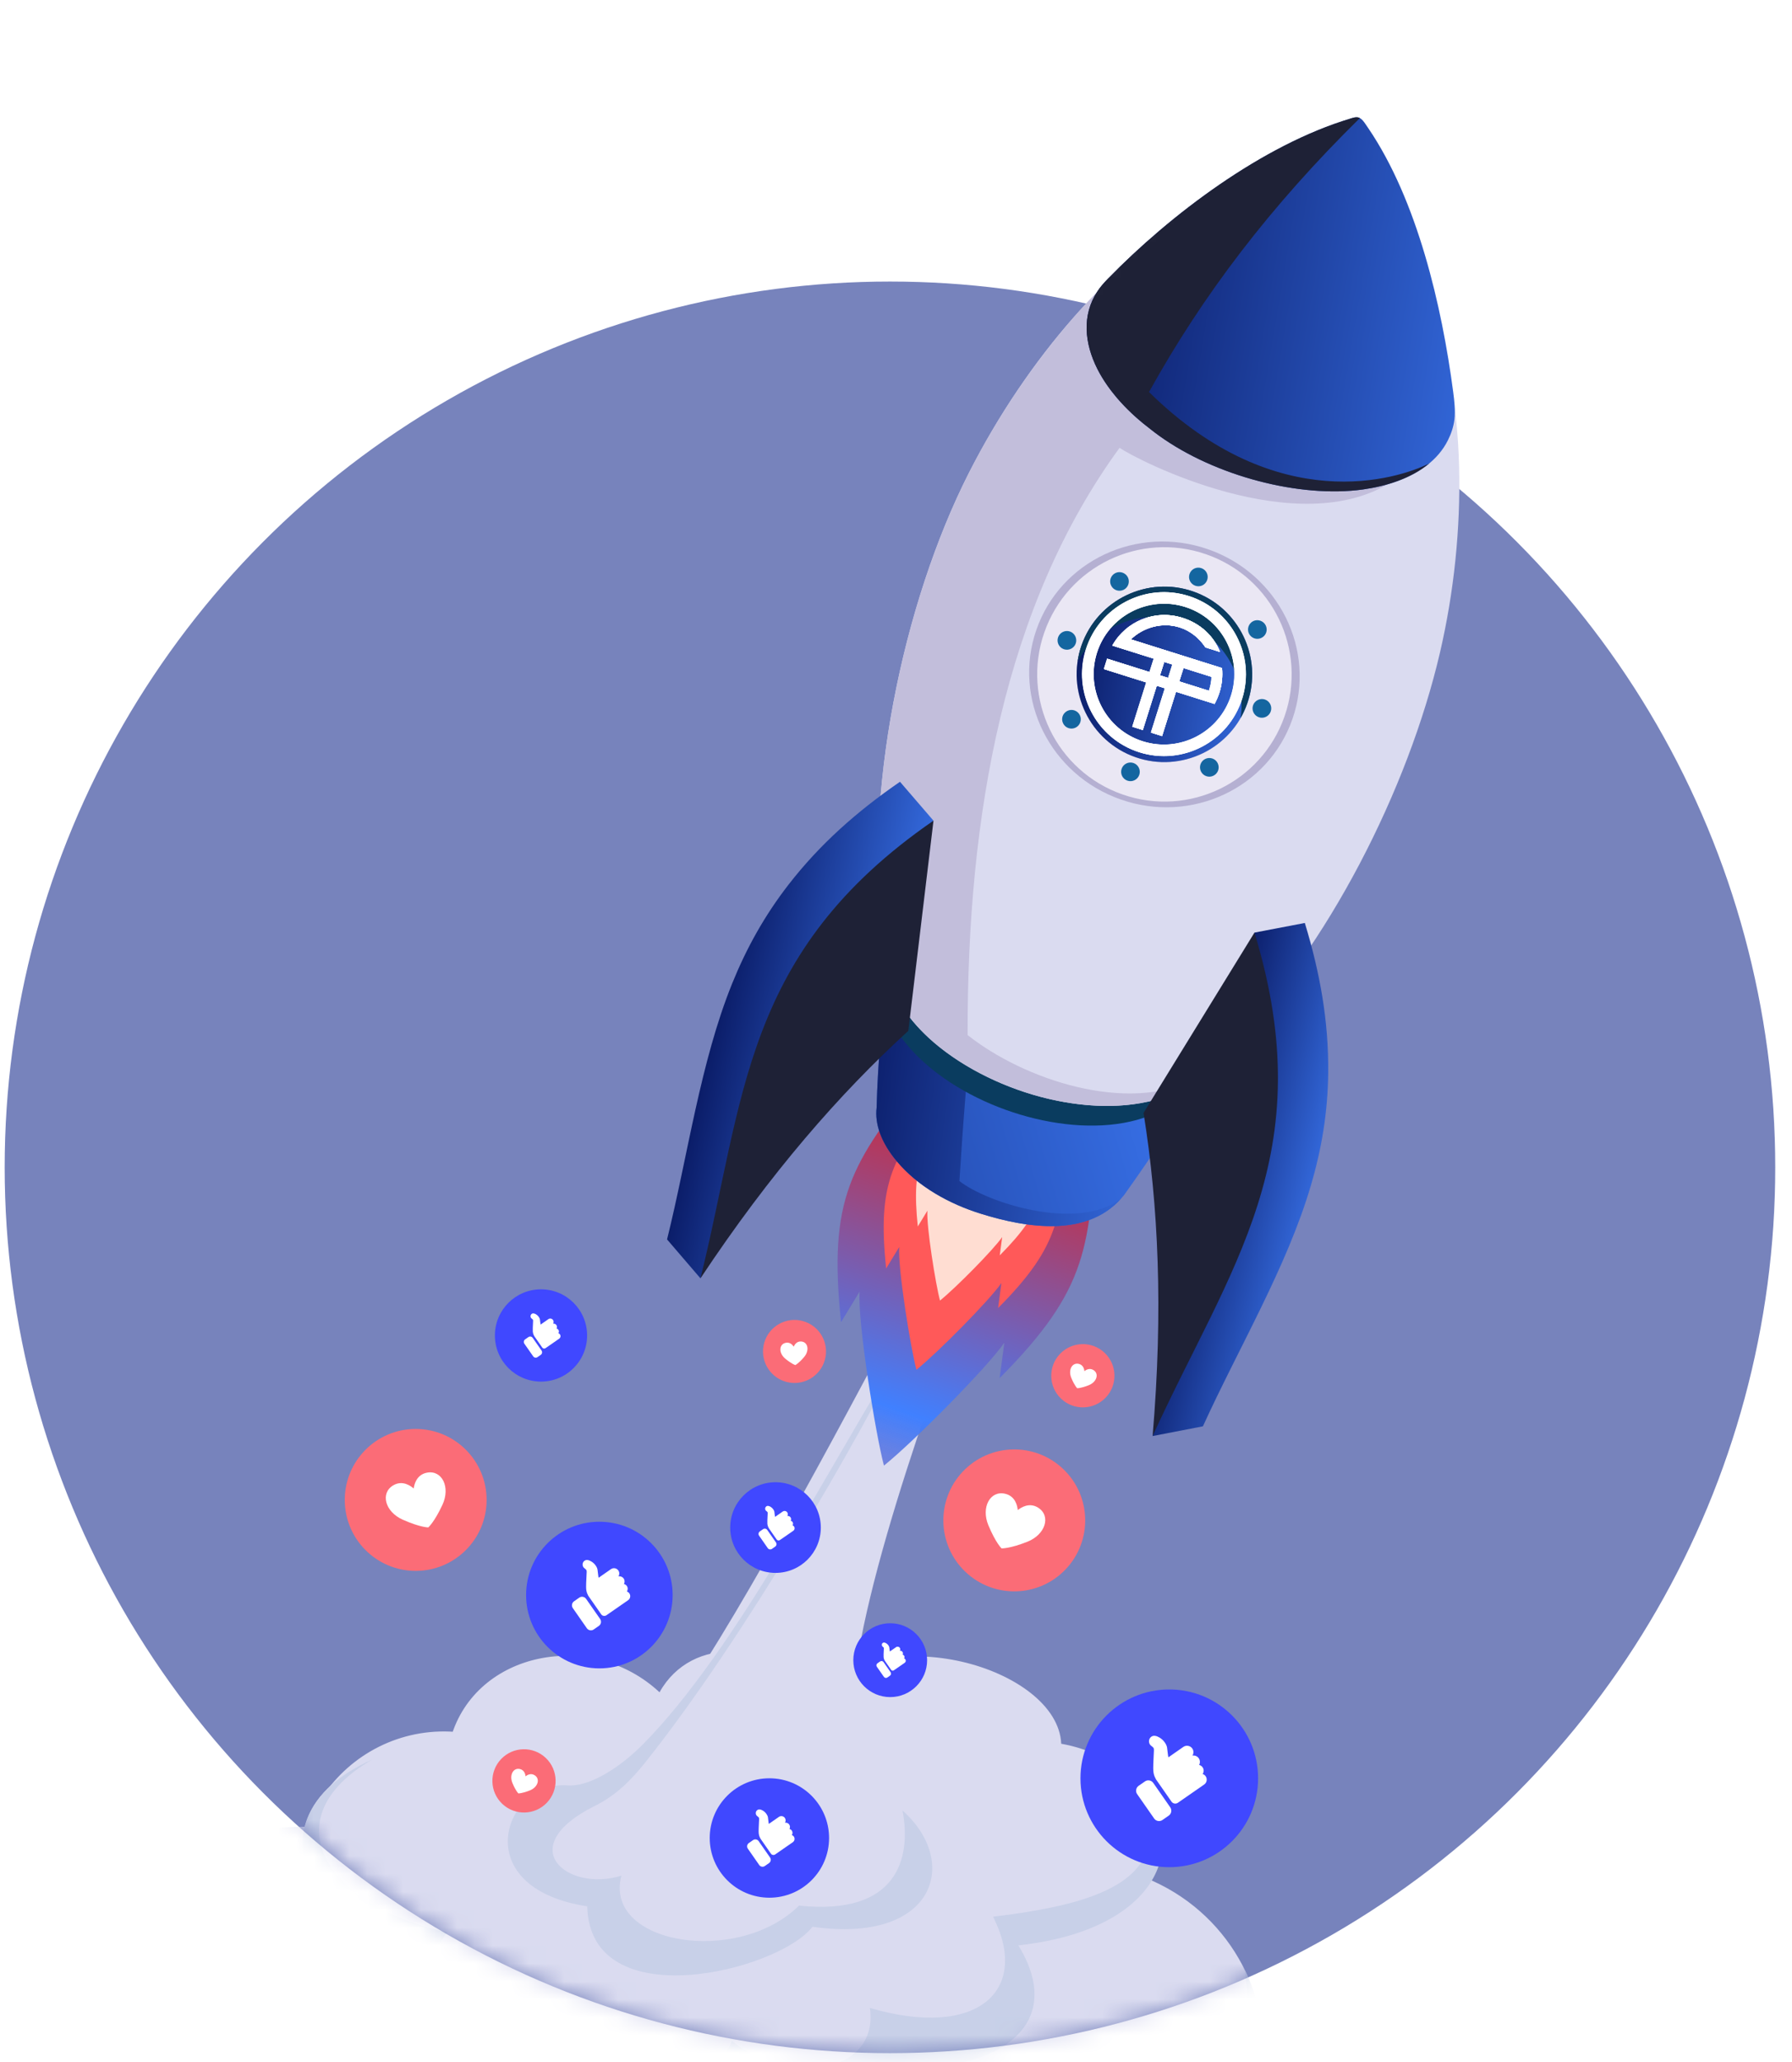 <svg width="100" height="115" viewBox="0 0 100 115" fill="none" xmlns="http://www.w3.org/2000/svg">
<circle cx="49.663" cy="65.104" r="49.402" fill="#7783BC"/>
<mask id="mask0" mask-type="alpha" maskUnits="userSpaceOnUse" x="1" y="0" width="97" height="115">
<path d="M97.505 68.448C97.505 93.885 76.085 114.506 49.663 114.506C23.241 114.506 1.822 93.885 1.822 68.448C1.822 43.012 60.045 27.108 71.891 0.756C91.056 13.533 86.265 21.518 97.505 68.448Z" fill="url(#paint0_linear)"/>
</mask>
<g mask="url(#mask0)">
<mask id="mask1" mask-type="alpha" maskUnits="userSpaceOnUse" x="3" y="-1" width="98" height="125">
<rect x="3.735" y="-0.172" width="96.68" height="123.234" fill="#C4C4C4"/>
</mask>
<g mask="url(#mask1)">
<g style="mix-blend-mode:screen">
<path fill-rule="evenodd" clip-rule="evenodd" d="M46.593 98.99C51.372 93.986 62.149 99.285 62.044 104.165C72.435 106.336 74.521 121.667 60.847 123.024C65.869 132.545 45.219 138.883 40.512 131.562C36.702 138.107 23.877 135.068 24.324 127.594C16.971 129.403 10.854 120.378 13.722 117.528C6.721 117.55 1.718 101.856 17.159 101.878C19.12 96.431 26.853 93.853 32.497 100.653C34.803 97.093 44.368 95.056 46.593 98.99Z" fill="#DADBF0"/>
<path fill-rule="evenodd" clip-rule="evenodd" d="M69.454 109.85C72.038 115.122 69.887 122.127 60.846 123.024C65.868 132.545 45.218 138.884 40.511 131.562C36.701 138.108 23.876 135.068 24.323 127.594C16.97 129.404 10.853 120.378 13.722 117.529C7.92 117.547 3.492 106.775 10.927 103.094C3.666 108.1 10.695 116.608 15.847 115.375C13.167 118.036 17.593 129.263 26.208 125.63C25.791 132.611 37.672 136.321 41.559 128.801C45.956 135.64 63.676 129.544 58.984 120.651C69.597 120.383 70.109 114.467 69.454 109.85Z" fill="#C8D0E8"/>
<path fill-rule="evenodd" clip-rule="evenodd" d="M45.349 94.727C49.201 90.117 59.039 93.016 59.219 97.251C65.605 98.375 68.566 106.539 56.829 108.494C60.131 113.9 53.645 116.102 48.925 114.989C48.051 117.217 44.093 118.532 41.804 116.972C39.264 120.523 27.546 120.781 28.763 114.464C22.785 115.678 20.908 111.174 23.228 108.541C17.566 109.106 11.494 99.11 25.16 96.91C26.553 92.078 33.02 90.84 36.804 94.381C38.597 91.165 43.21 91.444 45.349 94.727Z" fill="#DADBF0"/>
<path fill-rule="evenodd" clip-rule="evenodd" d="M63.688 99.803C66.419 102.975 64.573 107.65 56.828 108.495C60.13 113.901 53.645 116.103 48.924 114.99C48.05 117.218 44.093 118.533 41.804 116.973C39.264 120.524 27.545 120.782 28.763 114.465C22.785 115.679 20.907 111.175 23.227 108.541C18.306 109.034 13.077 101.545 20.77 98.134C15.165 101.372 18.031 106.246 24.95 107.765C22.237 111.307 28.714 114.623 30.55 111.809C28.977 118.192 39.264 117.981 40.841 113.823C44.163 116.503 49.065 115.56 48.543 111.984C54.535 113.741 57.513 111.029 55.417 106.898C61.165 106.195 65.8 104.904 63.688 99.803Z" fill="#C8D0E8"/>
<path fill-rule="evenodd" clip-rule="evenodd" d="M60.441 54.291C59.164 60.701 42.662 96.438 48.924 99.887C52.283 101.736 52.099 105.593 44.191 106.929C42.332 109.375 32.927 112.562 32.769 106.319C25.974 105.269 28.795 101.679 32.235 99.839C33.226 99.308 34.453 98.929 35.463 97.964C40.82 92.846 56.042 61.352 60.441 54.291Z" fill="#DADBF0"/>
<path fill-rule="evenodd" clip-rule="evenodd" d="M50.505 74.968L50.497 75.007C47.99 80.172 41.466 91.448 36.026 98.27C35.178 99.334 34.345 100.143 33.202 100.713C28.557 103.028 31.68 105.544 34.677 104.608C33.659 108.443 41.166 109.661 44.588 106.277C50.068 106.855 50.877 103.649 50.362 100.973C53.628 103.879 52.138 108.432 45.337 107.457C43.478 109.903 32.927 112.562 32.769 106.319C25.974 105.268 28.141 99.314 31.662 99.574C32.966 99.671 34.707 98.466 35.872 97.289C41.083 92.029 46.233 81.827 50.505 74.968Z" fill="#C8D0E8"/>
</g>
<path fill-rule="evenodd" clip-rule="evenodd" d="M49.328 81.738C48.866 80.021 47.846 73.696 47.969 72.035L46.934 73.737C46.208 66.85 47.471 64.866 51.423 59.972L61.174 63.073C60.799 69.479 60.793 71.825 55.783 76.859L56.045 74.884C55.099 76.254 51.001 80.394 49.328 81.738Z" fill="url(#paint1_linear)"/>
<path fill-rule="evenodd" clip-rule="evenodd" d="M51.14 76.394C50.815 75.182 50.095 70.717 50.181 69.545L49.45 70.746C48.938 65.884 49.83 64.484 52.619 61.029L59.503 63.218C59.238 67.74 59.235 69.397 55.698 72.95L55.882 71.556C55.214 72.522 52.321 75.446 51.14 76.394Z" fill="#FF5959"/>
<path fill-rule="evenodd" clip-rule="evenodd" d="M52.455 72.534C52.216 71.647 51.689 68.379 51.753 67.521L51.217 68.401C50.842 64.843 51.495 63.817 53.537 61.289L58.575 62.891C58.381 66.201 58.378 67.413 55.79 70.014L55.925 68.993C55.436 69.701 53.319 71.841 52.455 72.534Z" fill="#FFDDD2"/>
<path fill-rule="evenodd" clip-rule="evenodd" d="M62.738 66.636C64.271 64.493 65.532 62.529 67.057 60.412L50.74 55.142C50.501 54.538 49.411 54.769 49.44 54.216C49.238 56.763 48.985 59.177 48.919 61.776C48.81 62.677 49.165 63.713 50.033 64.751C51.25 66.215 53.009 67.153 54.731 67.689C57.328 68.498 60.809 69.066 62.738 66.636Z" fill="url(#paint2_linear)"/>
<path fill-rule="evenodd" clip-rule="evenodd" d="M54.327 56.3L50.74 55.142C50.501 54.538 49.411 54.769 49.44 54.216C49.238 56.763 48.985 59.177 48.919 61.776C48.81 62.677 49.165 63.713 50.033 64.751C51.211 66.168 52.983 67.144 54.731 67.689C57.247 68.473 60.592 69.029 62.552 66.856C60.117 68.707 55.064 67.073 53.539 65.869C53.74 62.618 53.993 59.428 54.327 56.3Z" fill="url(#paint3_linear)"/>
<path fill-rule="evenodd" clip-rule="evenodd" d="M65.308 55.679C62.697 52.562 57.295 50.614 53.24 51.333C49.185 52.052 48.014 55.163 50.625 58.281C53.235 61.402 58.639 63.346 62.693 62.627C66.748 61.908 67.918 58.797 65.308 55.679Z" fill="#0A3C5F"/>
<path fill-rule="evenodd" clip-rule="evenodd" d="M80.357 36.388C81.142 33.009 81.507 29.484 81.423 26.055C81.4 25.105 81.339 24.154 81.237 23.206C79.14 8.1 74.601 3.228 61.458 16.056C60.928 16.573 60.428 17.124 59.933 17.68C57.732 20.165 55.691 23.181 54.066 26.378C50.345 33.704 48.16 44.437 49.273 52.574C49.395 53.53 49.556 54.294 49.808 54.997C50.04 55.648 50.343 56.244 50.935 56.952C53.774 60.306 59.443 62.26 63.633 61.524C64.902 61.296 65.813 60.907 66.725 60.157C67.409 59.595 68.183 58.81 68.707 58.28C74.068 52.858 78.576 44.046 80.357 36.388Z" fill="#DADBF0"/>
<path fill-rule="evenodd" clip-rule="evenodd" d="M61.459 16.056C59.595 17.877 57.685 20.357 56.327 22.456C55.201 24.195 54.185 26.026 53.331 27.917C50.065 35.151 48.236 44.991 49.274 52.575C49.397 53.531 49.558 54.295 49.809 54.998C50.945 58.174 54.929 60.323 57.99 61.151C59.921 61.674 61.904 61.829 63.633 61.525C64.894 61.298 65.403 61.147 66.707 60.173C62.897 62.142 57.127 60.208 53.998 57.727C53.962 45.395 56.077 33.749 62.476 24.975C63.497 25.679 72.435 30.258 77.699 26.847L61.691 16.21C61.963 15.916 62.24 15.627 62.526 15.348C64.602 13.322 66.463 11.739 68.133 10.566C66.198 11.777 63.989 13.588 61.459 16.056Z" fill="#C2BEDB"/>
<path fill-rule="evenodd" clip-rule="evenodd" d="M81.094 21.865C80.463 17.064 79.09 11.169 76.353 7.145C76.299 7.067 76.235 6.974 76.172 6.882C76.125 6.814 75.998 6.619 75.827 6.561C75.666 6.506 75.462 6.584 75.368 6.612C70.453 8.084 65.305 11.977 61.817 15.555C61.596 15.783 61.388 16.02 61.243 16.246C60.353 17.579 60.528 19.165 61.231 20.563C61.908 21.91 63.064 23.076 64.203 23.937C64.36 24.062 64.522 24.184 64.688 24.304C67.806 26.546 72.537 27.79 76.067 27.297C77.364 27.116 78.649 26.702 79.628 25.948C80.11 25.577 80.517 25.119 80.802 24.548C80.986 24.18 81.119 23.776 81.162 23.393C81.22 22.887 81.16 22.36 81.094 21.865Z" fill="url(#paint4_linear)"/>
<path fill-rule="evenodd" clip-rule="evenodd" d="M75.884 6.586C75.865 6.576 75.847 6.568 75.827 6.561C75.666 6.506 75.462 6.584 75.368 6.612C70.453 8.084 65.305 11.977 61.817 15.555C61.596 15.783 61.388 16.02 61.243 16.246C60.353 17.579 60.528 19.165 61.231 20.563C61.241 20.582 61.25 20.602 61.26 20.621L61.268 20.636L61.293 20.683L61.298 20.693C61.319 20.733 61.34 20.772 61.362 20.811L61.367 20.82C61.377 20.838 61.387 20.856 61.397 20.874L61.399 20.876C61.41 20.896 61.422 20.916 61.433 20.936L61.434 20.937C61.456 20.976 61.48 21.015 61.503 21.054L61.51 21.065C61.545 21.123 61.581 21.18 61.618 21.237L61.623 21.245C61.635 21.263 61.646 21.281 61.658 21.299L61.659 21.301C61.699 21.36 61.739 21.419 61.779 21.478L61.78 21.479C61.821 21.538 61.862 21.595 61.904 21.652L61.906 21.654C61.934 21.692 61.962 21.73 61.99 21.768L61.993 21.771L62.033 21.823L62.037 21.828C62.124 21.941 62.213 22.05 62.304 22.159L62.31 22.165L62.348 22.211L62.356 22.22C62.385 22.254 62.414 22.287 62.444 22.32L62.455 22.333L62.489 22.371L62.5 22.383C62.53 22.416 62.56 22.45 62.591 22.483L62.597 22.49L62.637 22.532L62.646 22.542L62.679 22.578L62.694 22.593L62.736 22.638L62.749 22.652L62.781 22.685L62.798 22.702L62.837 22.742L62.841 22.745L62.889 22.794L62.896 22.802L62.937 22.842L62.946 22.851L62.984 22.889L62.996 22.9L63.038 22.94L63.063 22.965L63.083 22.984L63.107 23.007L63.136 23.035L63.15 23.048L63.193 23.087L63.208 23.102L63.242 23.133L63.263 23.152L63.286 23.175L63.312 23.198L63.337 23.221L63.355 23.238L63.395 23.273C63.661 23.511 63.933 23.732 64.204 23.937C64.36 24.062 64.522 24.185 64.689 24.304C67.807 26.547 72.538 27.79 76.067 27.297C77.337 27.12 78.738 26.692 79.758 25.846C78.057 26.698 71.289 28.92 64.119 21.864C67.121 16.443 70.909 11.482 75.884 6.586Z" fill="#1E2136"/>
<path fill-rule="evenodd" clip-rule="evenodd" d="M67.413 30.633C71.357 32.007 73.466 36.247 72.122 40.102C70.778 43.958 66.491 45.965 62.548 44.59C58.602 43.214 56.491 38.977 57.835 35.121C59.179 31.266 63.467 29.257 67.413 30.633Z" fill="#B5B0D2"/>
<path fill-rule="evenodd" clip-rule="evenodd" d="M63.37 42.231C60.814 41.34 59.464 38.551 60.354 36C61.244 33.448 64.036 32.1 66.591 32.991C69.144 33.881 70.494 36.673 69.604 39.225C68.715 41.776 65.923 43.121 63.37 42.231ZM67.315 30.916C63.613 29.625 59.565 31.575 58.275 35.275C56.986 38.972 58.944 43.019 62.646 44.309C66.346 45.599 70.395 43.646 71.683 39.949C72.973 36.249 71.015 32.206 67.315 30.916Z" fill="#EAE7F4"/>
<path fill-rule="evenodd" clip-rule="evenodd" d="M63.369 42.231C65.914 43.118 68.717 41.767 69.603 39.225C70.49 36.679 69.135 33.879 66.59 32.991C64.042 32.103 61.24 33.454 60.352 36C59.466 38.542 60.821 41.343 63.369 42.231Z" fill="url(#paint5_linear)"/>
<path fill-rule="evenodd" clip-rule="evenodd" d="M66.59 32.991C69.143 33.881 70.493 36.672 69.603 39.224C69.502 39.514 69.377 39.787 69.229 40.046C69.576 37.759 68.259 35.478 65.998 34.69C63.734 33.9 61.283 34.868 60.136 36.877C60.179 36.581 60.251 36.288 60.352 35.999C61.242 33.447 64.034 32.099 66.59 32.991Z" fill="#0A3C5F"/>
<path fill-rule="evenodd" clip-rule="evenodd" d="M66.704 32.668C66.974 32.762 67.27 32.621 67.364 32.35C67.46 32.076 67.316 31.782 67.045 31.688C66.772 31.592 66.476 31.734 66.381 32.008C66.286 32.279 66.43 32.573 66.704 32.668Z" fill="#1466A0"/>
<path fill-rule="evenodd" clip-rule="evenodd" d="M62.913 43.538C63.184 43.633 63.48 43.488 63.575 43.218C63.669 42.947 63.527 42.649 63.256 42.555C62.983 42.46 62.686 42.604 62.592 42.875C62.497 43.145 62.64 43.443 62.913 43.538Z" fill="#1466A0"/>
<path fill-rule="evenodd" clip-rule="evenodd" d="M70.911 39.68C70.817 39.951 70.52 40.096 70.247 40.001C69.976 39.906 69.831 39.608 69.925 39.337C70.019 39.066 70.32 38.92 70.591 39.014C70.864 39.109 71.006 39.41 70.911 39.68Z" fill="#1466A0"/>
<path fill-rule="evenodd" clip-rule="evenodd" d="M60.03 35.887C59.936 36.158 59.636 36.302 59.366 36.207C59.093 36.112 58.95 35.815 59.044 35.544C59.138 35.273 59.436 35.126 59.71 35.221C59.98 35.315 60.125 35.617 60.03 35.887Z" fill="#1466A0"/>
<path fill-rule="evenodd" clip-rule="evenodd" d="M70.633 34.883C70.759 35.143 70.65 35.454 70.391 35.576C70.134 35.703 69.82 35.594 69.695 35.334C69.57 35.077 69.679 34.766 69.937 34.639C70.196 34.517 70.509 34.627 70.633 34.883Z" fill="#1466A0"/>
<path fill-rule="evenodd" clip-rule="evenodd" d="M60.262 39.889C60.385 40.148 60.278 40.456 60.02 40.582C59.76 40.708 59.446 40.599 59.324 40.34C59.198 40.08 59.305 39.772 59.565 39.646C59.822 39.519 60.136 39.628 60.262 39.889Z" fill="#1466A0"/>
<path fill-rule="evenodd" clip-rule="evenodd" d="M67.712 43.263C67.454 43.39 67.141 43.281 67.015 43.02C66.892 42.761 66.999 42.453 67.257 42.327C67.518 42.201 67.831 42.31 67.954 42.569C68.079 42.829 67.972 43.138 67.712 43.263Z" fill="#1466A0"/>
<path fill-rule="evenodd" clip-rule="evenodd" d="M62.7 32.895C62.439 33.021 62.126 32.912 62.003 32.653C61.876 32.396 61.985 32.084 62.245 31.959C62.501 31.835 62.815 31.945 62.942 32.202C63.065 32.461 62.956 32.772 62.7 32.895Z" fill="#1466A0"/>
<path fill-rule="evenodd" clip-rule="evenodd" d="M67.217 59.185L67.439 58.977L67.198 59.202L67.217 59.185Z" fill="#828388"/>
<path fill-rule="evenodd" clip-rule="evenodd" d="M72.814 51.475L70.002 52.012C70.112 64.236 67.478 70.46 64.317 80.09L67.131 79.547L67.128 79.545C69.124 75.168 71.811 70.666 73.151 66.118C73.75 64.091 74.097 62.036 74.119 59.817C74.147 56.976 73.671 54.285 72.814 51.475Z" fill="url(#paint6_linear)"/>
<path fill-rule="evenodd" clip-rule="evenodd" d="M70.003 52.013L63.813 62.07C64.638 67.19 64.918 73.068 64.319 80.091C68.602 70.701 73.785 64.404 70.003 52.013Z" fill="#1E2136"/>
<path fill-rule="evenodd" clip-rule="evenodd" d="M50.222 43.6L52.091 45.769C44.405 55.275 42.599 61.787 39.088 71.295L37.221 69.12L37.225 69.121C38.383 64.451 39.077 59.255 40.854 54.859C41.647 52.9 42.653 51.075 44.014 49.323C45.758 47.079 47.804 45.267 50.222 43.6Z" fill="url(#paint7_linear)"/>
<path fill-rule="evenodd" clip-rule="evenodd" d="M52.092 45.768L50.687 57.493C46.858 60.99 42.985 65.421 39.089 71.293C41.571 61.276 41.425 53.121 52.092 45.768Z" fill="#1E2136"/>
<g style="mix-blend-mode:soft-light">
<path d="M68.195 37.266L63.105 35.663C63.778 35.008 64.834 34.679 65.833 34.994C66.454 35.19 66.946 35.612 67.278 36.111L68.085 36.365C67.725 35.464 66.979 34.775 65.999 34.467C64.469 33.985 62.857 34.639 62.084 36.011L62.116 36.021L64.396 36.739L64.159 37.491L61.795 36.746L61.614 37.319L63.978 38.064L63.2 40.536L63.773 40.717L64.552 38.245L65.017 38.391L64.239 40.863L64.848 41.055L65.626 38.583L67.212 39.083L67.303 39.111L67.777 39.261C67.888 39.059 67.983 38.839 68.054 38.614C68.193 38.168 68.236 37.712 68.195 37.266ZM65.198 37.818L64.732 37.672L64.969 36.919L65.435 37.066L65.198 37.818ZM65.807 38.01L66.044 37.258L67.618 37.753C67.623 37.952 67.571 38.232 67.496 38.471C67.489 38.493 67.486 38.5 67.475 38.535L65.807 38.01Z" fill="white"/>
<path d="M68.195 37.266L63.105 35.663C63.778 35.008 64.834 34.679 65.833 34.994C66.454 35.19 66.946 35.612 67.278 36.111L68.085 36.365C67.725 35.464 66.979 34.775 65.999 34.467C64.469 33.985 62.857 34.639 62.084 36.011L62.116 36.021L64.396 36.739L64.159 37.491L61.795 36.746L61.614 37.319L63.978 38.064L63.2 40.536L63.773 40.717L64.552 38.245L65.017 38.391L64.239 40.863L64.848 41.055L65.626 38.583L67.212 39.083L67.303 39.111L67.777 39.261C67.888 39.059 67.983 38.839 68.054 38.614C68.193 38.168 68.236 37.712 68.195 37.266ZM65.198 37.818L64.732 37.672L64.969 36.919L65.435 37.066L65.198 37.818ZM65.807 38.01L66.044 37.258L67.618 37.753C67.623 37.952 67.571 38.232 67.496 38.471C67.489 38.493 67.486 38.5 67.475 38.535L65.807 38.01Z" fill="white"/>
<path d="M66.332 33.245C63.929 32.488 61.359 33.827 60.602 36.23C59.846 38.632 61.185 41.203 63.587 41.96C65.99 42.716 68.561 41.377 69.317 38.974C70.074 36.572 68.735 34.001 66.332 33.245ZM63.779 41.351C61.712 40.7 60.56 38.489 61.211 36.421C61.862 34.354 64.073 33.202 66.141 33.853C68.208 34.504 69.36 36.716 68.709 38.783C68.058 40.85 65.846 42.002 63.779 41.351Z" fill="white"/>
</g>
<g style="mix-blend-mode:soft-light">
<path d="M68.179 37.256L63.088 35.653C63.762 34.999 64.817 34.67 65.817 34.984C66.437 35.18 66.93 35.603 67.261 36.101L68.069 36.355C67.709 35.454 66.962 34.766 65.983 34.457C64.452 33.975 62.84 34.63 62.067 36.001L62.1 36.011L64.379 36.729L64.142 37.481L61.778 36.737L61.597 37.31L63.962 38.054L63.183 40.526L63.757 40.707L64.535 38.235L65.001 38.382L64.222 40.853L64.831 41.045L65.61 38.573L67.195 39.073L67.287 39.102L67.76 39.251C67.872 39.05 67.967 38.829 68.037 38.604C68.177 38.158 68.22 37.702 68.179 37.256ZM65.181 37.808L64.716 37.662L64.952 36.91L65.418 37.056L65.181 37.808ZM65.79 38L66.027 37.248L67.601 37.744C67.606 37.942 67.554 38.222 67.479 38.461C67.472 38.483 67.47 38.49 67.458 38.526L65.79 38Z" fill="white"/>
<path d="M68.179 37.256L63.088 35.653C63.762 34.999 64.817 34.67 65.817 34.984C66.437 35.18 66.93 35.603 67.261 36.101L68.069 36.355C67.709 35.454 66.962 34.766 65.983 34.457C64.452 33.975 62.84 34.63 62.067 36.001L62.1 36.011L64.379 36.729L64.142 37.481L61.778 36.737L61.597 37.31L63.962 38.054L63.183 40.526L63.757 40.707L64.535 38.235L65.001 38.382L64.222 40.853L64.831 41.045L65.61 38.573L67.195 39.073L67.287 39.102L67.76 39.251C67.872 39.05 67.967 38.829 68.037 38.604C68.177 38.158 68.22 37.702 68.179 37.256ZM65.181 37.808L64.716 37.662L64.952 36.91L65.418 37.056L65.181 37.808ZM65.79 38L66.027 37.248L67.601 37.744C67.606 37.942 67.554 38.222 67.479 38.461C67.472 38.483 67.47 38.49 67.458 38.526L65.79 38Z" fill="white"/>
<path d="M66.317 33.235C63.915 32.478 61.344 33.817 60.588 36.22C59.831 38.623 61.17 41.193 63.573 41.95C65.976 42.707 68.546 41.367 69.303 38.965C70.059 36.562 68.72 33.991 66.317 33.235ZM63.764 41.341C61.697 40.69 60.545 38.479 61.196 36.411C61.847 34.344 64.059 33.192 66.126 33.843C68.193 34.494 69.345 36.706 68.694 38.773C68.043 40.84 65.832 41.992 63.764 41.341Z" fill="white"/>
</g>
<g style="mix-blend-mode:soft-light">
<path d="M68.195 37.259L63.105 35.656C63.778 35.002 64.834 34.673 65.833 34.987C66.454 35.183 66.946 35.606 67.278 36.104L68.085 36.358C67.725 35.457 66.979 34.769 65.999 34.46C64.469 33.978 62.857 34.633 62.084 36.004L62.116 36.014L64.396 36.732L64.159 37.484L61.795 36.739L61.614 37.313L63.978 38.057L63.2 40.529L63.773 40.71L64.552 38.238L65.017 38.385L64.239 40.856L64.848 41.048L65.626 38.576L67.212 39.076L67.303 39.104L67.777 39.254C67.888 39.053 67.983 38.832 68.054 38.607C68.193 38.161 68.236 37.705 68.195 37.259ZM65.198 37.811L64.732 37.665L64.969 36.912L65.435 37.059L65.198 37.811ZM65.807 38.003L66.044 37.251L67.618 37.747C67.623 37.945 67.571 38.225 67.496 38.464C67.489 38.486 67.486 38.493 67.475 38.528L65.807 38.003Z" fill="white"/>
<path d="M68.195 37.259L63.105 35.656C63.778 35.002 64.834 34.673 65.833 34.987C66.454 35.183 66.946 35.606 67.278 36.104L68.085 36.358C67.725 35.457 66.979 34.769 65.999 34.46C64.469 33.978 62.857 34.633 62.084 36.004L62.116 36.014L64.396 36.732L64.159 37.484L61.795 36.739L61.614 37.313L63.978 38.057L63.2 40.529L63.773 40.71L64.552 38.238L65.017 38.385L64.239 40.856L64.848 41.048L65.626 38.576L67.212 39.076L67.303 39.104L67.777 39.254C67.888 39.053 67.983 38.832 68.054 38.607C68.193 38.161 68.236 37.705 68.195 37.259ZM65.198 37.811L64.732 37.665L64.969 36.912L65.435 37.059L65.198 37.811ZM65.807 38.003L66.044 37.251L67.618 37.747C67.623 37.945 67.571 38.225 67.496 38.464C67.489 38.486 67.486 38.493 67.475 38.528L65.807 38.003Z" fill="white"/>
<path d="M66.333 33.239C63.93 32.482 61.36 33.821 60.603 36.224C59.846 38.627 61.186 41.197 63.588 41.954C65.991 42.711 68.562 41.371 69.318 38.968C70.075 36.566 68.736 33.995 66.333 33.239ZM63.78 41.345C61.713 40.694 60.561 38.483 61.212 36.415C61.863 34.348 64.074 33.196 66.141 33.847C68.209 34.498 69.361 36.71 68.71 38.777C68.059 40.844 65.847 41.996 63.78 41.345Z" fill="white"/>
</g>
<circle cx="43.276" cy="85.194" r="2.528" fill="#4048FF"/>
<circle cx="23.197" cy="83.652" r="3.958" fill="#FB6C77"/>
<circle cx="33.447" cy="88.958" r="4.089" fill="#4048FF"/>
<path d="M33.421 90.676L33.131 90.878C33.008 90.964 32.835 90.933 32.749 90.81L31.966 89.687C31.88 89.563 31.911 89.391 32.035 89.305L32.324 89.103C32.448 89.016 32.62 89.047 32.707 89.171L33.489 90.293C33.575 90.417 33.545 90.59 33.421 90.676Z" fill="white"/>
<path d="M34.512 87.913C34.574 87.815 34.575 87.686 34.505 87.587C34.412 87.453 34.227 87.42 34.094 87.513L33.405 87.993C33.385 87.936 33.36 87.647 33.344 87.547C33.332 87.461 33.289 87.38 33.239 87.309C33.176 87.219 33.095 87.143 33.001 87.087C32.872 87.009 32.707 86.949 32.585 87.073C32.476 87.182 32.49 87.375 32.617 87.464C32.617 87.464 32.708 87.533 32.725 87.569C32.748 87.615 32.737 87.723 32.73 87.86C32.715 88.136 32.699 88.501 32.711 88.622C32.726 88.762 32.755 88.857 32.807 88.951C32.813 88.972 32.823 88.991 32.836 89.009L33.549 90.033C33.615 90.127 33.745 90.15 33.84 90.085L35.052 89.244C35.176 89.158 35.206 88.987 35.12 88.863C35.085 88.813 35.036 88.778 34.982 88.76C35.042 88.669 35.045 88.546 34.979 88.452C34.94 88.395 34.882 88.358 34.82 88.343C34.87 88.248 34.867 88.129 34.802 88.035C34.735 87.939 34.621 87.896 34.512 87.913Z" fill="white"/>
<circle cx="42.935" cy="102.507" r="3.33" fill="#4048FF"/>
<path d="M42.916 103.906L42.68 104.07C42.579 104.141 42.439 104.116 42.368 104.015L41.731 103.101C41.661 103 41.686 102.86 41.787 102.789L42.022 102.625C42.123 102.554 42.264 102.579 42.334 102.68L42.971 103.595C43.041 103.695 43.017 103.836 42.916 103.906Z" fill="white"/>
<path d="M43.805 101.655C43.855 101.576 43.856 101.471 43.799 101.39C43.724 101.281 43.573 101.254 43.465 101.33L42.904 101.721C42.887 101.674 42.867 101.439 42.854 101.358C42.844 101.288 42.809 101.221 42.768 101.164C42.717 101.091 42.651 101.028 42.574 100.982C42.469 100.919 42.335 100.871 42.236 100.971C42.147 101.06 42.158 101.217 42.261 101.29C42.261 101.29 42.336 101.346 42.35 101.375C42.368 101.413 42.36 101.5 42.354 101.613C42.342 101.837 42.329 102.134 42.339 102.233C42.35 102.347 42.374 102.424 42.417 102.501C42.422 102.517 42.429 102.533 42.44 102.548L43.021 103.382C43.074 103.458 43.181 103.478 43.258 103.424L44.245 102.74C44.345 102.669 44.37 102.53 44.3 102.429C44.272 102.388 44.232 102.36 44.187 102.345C44.237 102.271 44.239 102.171 44.185 102.094C44.153 102.048 44.106 102.018 44.056 102.006C44.097 101.928 44.094 101.831 44.041 101.755C43.987 101.677 43.894 101.641 43.805 101.655Z" fill="white"/>
<circle cx="65.25" cy="99.179" r="4.956" fill="#4048FF"/>
<path d="M65.22 101.259L64.869 101.503C64.719 101.608 64.51 101.571 64.406 101.421L63.457 100.06C63.352 99.91 63.39 99.701 63.54 99.596L63.891 99.352C64.041 99.247 64.25 99.284 64.355 99.434L65.303 100.795C65.408 100.945 65.371 101.154 65.22 101.259Z" fill="white"/>
<path d="M66.543 97.911C66.617 97.793 66.619 97.636 66.534 97.516C66.422 97.354 66.197 97.314 66.036 97.426L65.201 98.008C65.177 97.939 65.146 97.59 65.127 97.468C65.112 97.364 65.06 97.265 64.999 97.179C64.924 97.071 64.825 96.978 64.711 96.909C64.555 96.816 64.355 96.743 64.207 96.893C64.075 97.026 64.091 97.259 64.245 97.368C64.245 97.368 64.356 97.451 64.377 97.494C64.404 97.55 64.391 97.681 64.382 97.848C64.364 98.181 64.345 98.624 64.36 98.771C64.377 98.941 64.412 99.056 64.476 99.17C64.484 99.194 64.495 99.218 64.51 99.24L65.375 100.481C65.455 100.595 65.614 100.623 65.728 100.544L67.197 99.525C67.347 99.421 67.384 99.213 67.28 99.063C67.237 99.002 67.178 98.96 67.112 98.938C67.186 98.828 67.189 98.679 67.109 98.564C67.061 98.496 66.991 98.451 66.916 98.433C66.977 98.317 66.973 98.173 66.894 98.059C66.813 97.943 66.675 97.89 66.543 97.911Z" fill="white"/>
<circle cx="49.677" cy="92.59" r="2.059" fill="#4048FF"/>
<path d="M49.664 93.454L49.518 93.556C49.456 93.599 49.369 93.584 49.325 93.521L48.931 92.956C48.888 92.894 48.903 92.807 48.966 92.763L49.112 92.662C49.174 92.618 49.261 92.634 49.304 92.696L49.698 93.261C49.742 93.324 49.726 93.41 49.664 93.454Z" fill="white"/>
<path d="M50.215 92.064C50.246 92.015 50.247 91.95 50.212 91.9C50.165 91.833 50.072 91.816 50.005 91.863L49.658 92.105C49.648 92.076 49.635 91.931 49.627 91.88C49.621 91.837 49.599 91.796 49.574 91.76C49.543 91.715 49.502 91.677 49.454 91.648C49.389 91.609 49.307 91.579 49.245 91.641C49.19 91.697 49.197 91.793 49.261 91.838C49.261 91.838 49.307 91.873 49.316 91.891C49.327 91.914 49.322 91.969 49.318 92.038C49.31 92.177 49.302 92.36 49.309 92.421C49.316 92.492 49.33 92.54 49.357 92.587C49.36 92.597 49.365 92.607 49.371 92.616L49.73 93.132C49.764 93.179 49.829 93.191 49.877 93.158L50.487 92.735C50.549 92.691 50.565 92.605 50.521 92.543C50.504 92.517 50.479 92.5 50.452 92.491C50.482 92.445 50.484 92.383 50.45 92.336C50.431 92.307 50.402 92.289 50.37 92.281C50.395 92.233 50.394 92.173 50.361 92.126C50.328 92.078 50.27 92.056 50.215 92.064Z" fill="white"/>
<circle cx="30.19" cy="74.48" r="2.573" fill="#4048FF"/>
<path d="M30.177 75.561L29.995 75.688C29.917 75.742 29.808 75.723 29.754 75.645L29.261 74.939C29.207 74.861 29.226 74.752 29.304 74.698L29.487 74.571C29.564 74.516 29.673 74.536 29.727 74.614L30.22 75.32C30.274 75.398 30.255 75.506 30.177 75.561Z" fill="white"/>
<path d="M30.865 73.822C30.904 73.761 30.904 73.679 30.86 73.617C30.802 73.533 30.685 73.512 30.602 73.57L30.168 73.873C30.156 73.837 30.14 73.655 30.13 73.592C30.122 73.538 30.095 73.487 30.064 73.442C30.024 73.386 29.973 73.338 29.914 73.302C29.833 73.253 29.729 73.216 29.652 73.293C29.584 73.362 29.592 73.484 29.672 73.54C29.672 73.54 29.73 73.583 29.74 73.606C29.754 73.635 29.748 73.702 29.743 73.789C29.734 73.962 29.724 74.192 29.732 74.268C29.741 74.356 29.759 74.416 29.792 74.475C29.796 74.488 29.802 74.501 29.81 74.512L30.259 75.156C30.3 75.215 30.382 75.23 30.442 75.189L31.204 74.66C31.282 74.606 31.302 74.498 31.247 74.42C31.225 74.388 31.194 74.367 31.16 74.355C31.199 74.298 31.2 74.221 31.159 74.161C31.134 74.126 31.098 74.102 31.058 74.093C31.09 74.033 31.088 73.958 31.047 73.899C31.005 73.839 30.933 73.811 30.865 73.822Z" fill="white"/>
<path d="M43.258 86.257L43.079 86.382C43.002 86.436 42.896 86.417 42.843 86.34L42.359 85.646C42.305 85.569 42.324 85.463 42.401 85.409L42.58 85.285C42.657 85.231 42.763 85.25 42.816 85.327L43.3 86.021C43.354 86.097 43.335 86.204 43.258 86.257Z" fill="white"/>
<path d="M43.936 84.548C43.974 84.488 43.975 84.408 43.932 84.347C43.874 84.264 43.76 84.244 43.678 84.301L43.252 84.598C43.239 84.563 43.223 84.384 43.214 84.322C43.206 84.269 43.18 84.219 43.149 84.175C43.11 84.12 43.059 84.072 43.001 84.037C42.922 83.989 42.82 83.952 42.744 84.029C42.677 84.097 42.685 84.216 42.764 84.271C42.764 84.271 42.821 84.313 42.831 84.336C42.845 84.364 42.838 84.431 42.834 84.516C42.825 84.686 42.815 84.912 42.822 84.987C42.831 85.073 42.849 85.132 42.882 85.19C42.886 85.203 42.891 85.215 42.899 85.226L43.34 85.859C43.381 85.917 43.462 85.932 43.52 85.891L44.27 85.372C44.346 85.318 44.365 85.212 44.312 85.136C44.29 85.105 44.26 85.083 44.226 85.072C44.264 85.016 44.266 84.94 44.225 84.882C44.2 84.847 44.165 84.824 44.126 84.814C44.157 84.756 44.156 84.682 44.115 84.624C44.074 84.565 44.003 84.538 43.936 84.548Z" fill="white"/>
<path d="M21.95 82.836C22.462 82.537 22.92 82.868 23.086 83.016C23.114 82.795 23.241 82.245 23.823 82.133C24.665 81.97 25.149 82.937 24.689 83.926C24.238 84.896 23.899 85.186 23.899 85.186C23.899 85.186 23.456 85.189 22.478 84.756C21.48 84.314 21.209 83.267 21.95 82.836Z" fill="white"/>
<circle cx="56.6" cy="84.794" r="3.958" transform="rotate(43.478 56.6 84.794)" fill="#FB6C77"/>
<path d="M56.093 83.309C56.67 83.445 56.775 83.999 56.794 84.221C56.966 84.08 57.437 83.769 57.936 84.087C58.659 84.548 58.345 85.583 57.33 85.985C56.336 86.378 55.89 86.355 55.89 86.355C55.89 86.355 55.566 86.052 55.155 85.066C54.735 84.059 55.258 83.112 56.093 83.309Z" fill="white"/>
<circle cx="29.241" cy="99.322" r="1.764" transform="rotate(43.478 29.241 99.322)" fill="#FB6C77"/>
<path d="M29.015 98.661C29.273 98.722 29.319 98.969 29.328 99.068C29.404 99.005 29.614 98.866 29.837 99.008C30.159 99.214 30.019 99.675 29.567 99.854C29.124 100.029 28.925 100.019 28.925 100.019C28.925 100.019 28.781 99.884 28.597 99.444C28.41 98.996 28.643 98.574 29.015 98.661Z" fill="white"/>
<circle cx="60.427" cy="76.727" r="1.764" transform="rotate(43.478 60.427 76.727)" fill="#FB6C77"/>
<path d="M60.201 76.064C60.458 76.125 60.505 76.372 60.513 76.471C60.59 76.408 60.8 76.27 61.022 76.412C61.345 76.617 61.205 77.079 60.752 77.257C60.309 77.433 60.111 77.422 60.111 77.422C60.111 77.422 59.966 77.288 59.783 76.848C59.596 76.399 59.829 75.977 60.201 76.064Z" fill="white"/>
<g filter="url(#filter0_f)">
<circle cx="44.336" cy="75.372" r="1.758" transform="rotate(15.544 44.336 75.372)" fill="#FB6C77"/>
<path d="M43.828 74.894C44.083 74.827 44.239 75.023 44.293 75.106C44.331 75.015 44.451 74.795 44.713 74.816C45.092 74.847 45.184 75.318 44.87 75.686C44.562 76.047 44.382 76.131 44.382 76.131C44.382 76.131 44.192 76.08 43.825 75.778C43.451 75.471 43.459 74.99 43.828 74.894Z" fill="white"/>
</g>
</g>
</g>
<defs>
<filter id="filter0_f" x="42.392" y="73.43" width="3.885" height="3.885" filterUnits="userSpaceOnUse" color-interpolation-filters="sRGB">
<feFlood flood-opacity="0" result="BackgroundImageFix"/>
<feBlend mode="normal" in="SourceGraphic" in2="BackgroundImageFix" result="shape"/>
<feGaussianBlur stdDeviation="0.092" result="effect1_foregroundBlur"/>
</filter>
<linearGradient id="paint0_linear" x1="88.95" y1="24.335" x2="-0.461" y2="132.35" gradientUnits="userSpaceOnUse">
<stop stop-color="#FF5562"/>
<stop offset="0.927" stop-color="#4080FF"/>
</linearGradient>
<linearGradient id="paint1_linear" x1="55.688" y1="61.083" x2="43.688" y2="95.459" gradientUnits="userSpaceOnUse">
<stop stop-color="#DB2026"/>
<stop offset="0.505" stop-color="#4080FF"/>
<stop offset="1" stop-color="#DB2026" stop-opacity="0"/>
</linearGradient>
<linearGradient id="paint2_linear" x1="30.621" y1="76.212" x2="73.306" y2="63.607" gradientUnits="userSpaceOnUse">
<stop stop-color="#0B1D69"/>
<stop offset="1" stop-color="#4080FF"/>
</linearGradient>
<linearGradient id="paint3_linear" x1="47.885" y1="60.189" x2="69.223" y2="63.145" gradientUnits="userSpaceOnUse">
<stop stop-color="#0B1D69"/>
<stop offset="1" stop-color="#4080FF"/>
</linearGradient>
<linearGradient id="paint4_linear" x1="61.55" y1="14.277" x2="90.147" y2="19.094" gradientUnits="userSpaceOnUse">
<stop stop-color="#0B1D69"/>
<stop offset="1" stop-color="#4080FF"/>
</linearGradient>
<linearGradient id="paint5_linear" x1="60.173" y1="36.626" x2="73.321" y2="38.855" gradientUnits="userSpaceOnUse">
<stop stop-color="#0B1D69"/>
<stop offset="1" stop-color="#4080FF"/>
</linearGradient>
<linearGradient id="paint6_linear" x1="66.354" y1="66.018" x2="75.144" y2="68.127" gradientUnits="userSpaceOnUse">
<stop stop-color="#0B1D69"/>
<stop offset="1" stop-color="#4080FF"/>
</linearGradient>
<linearGradient id="paint7_linear" x1="40.013" y1="57.044" x2="51.782" y2="59.785" gradientUnits="userSpaceOnUse">
<stop stop-color="#0B1D69"/>
<stop offset="1" stop-color="#4080FF"/>
</linearGradient>
</defs>
</svg>
